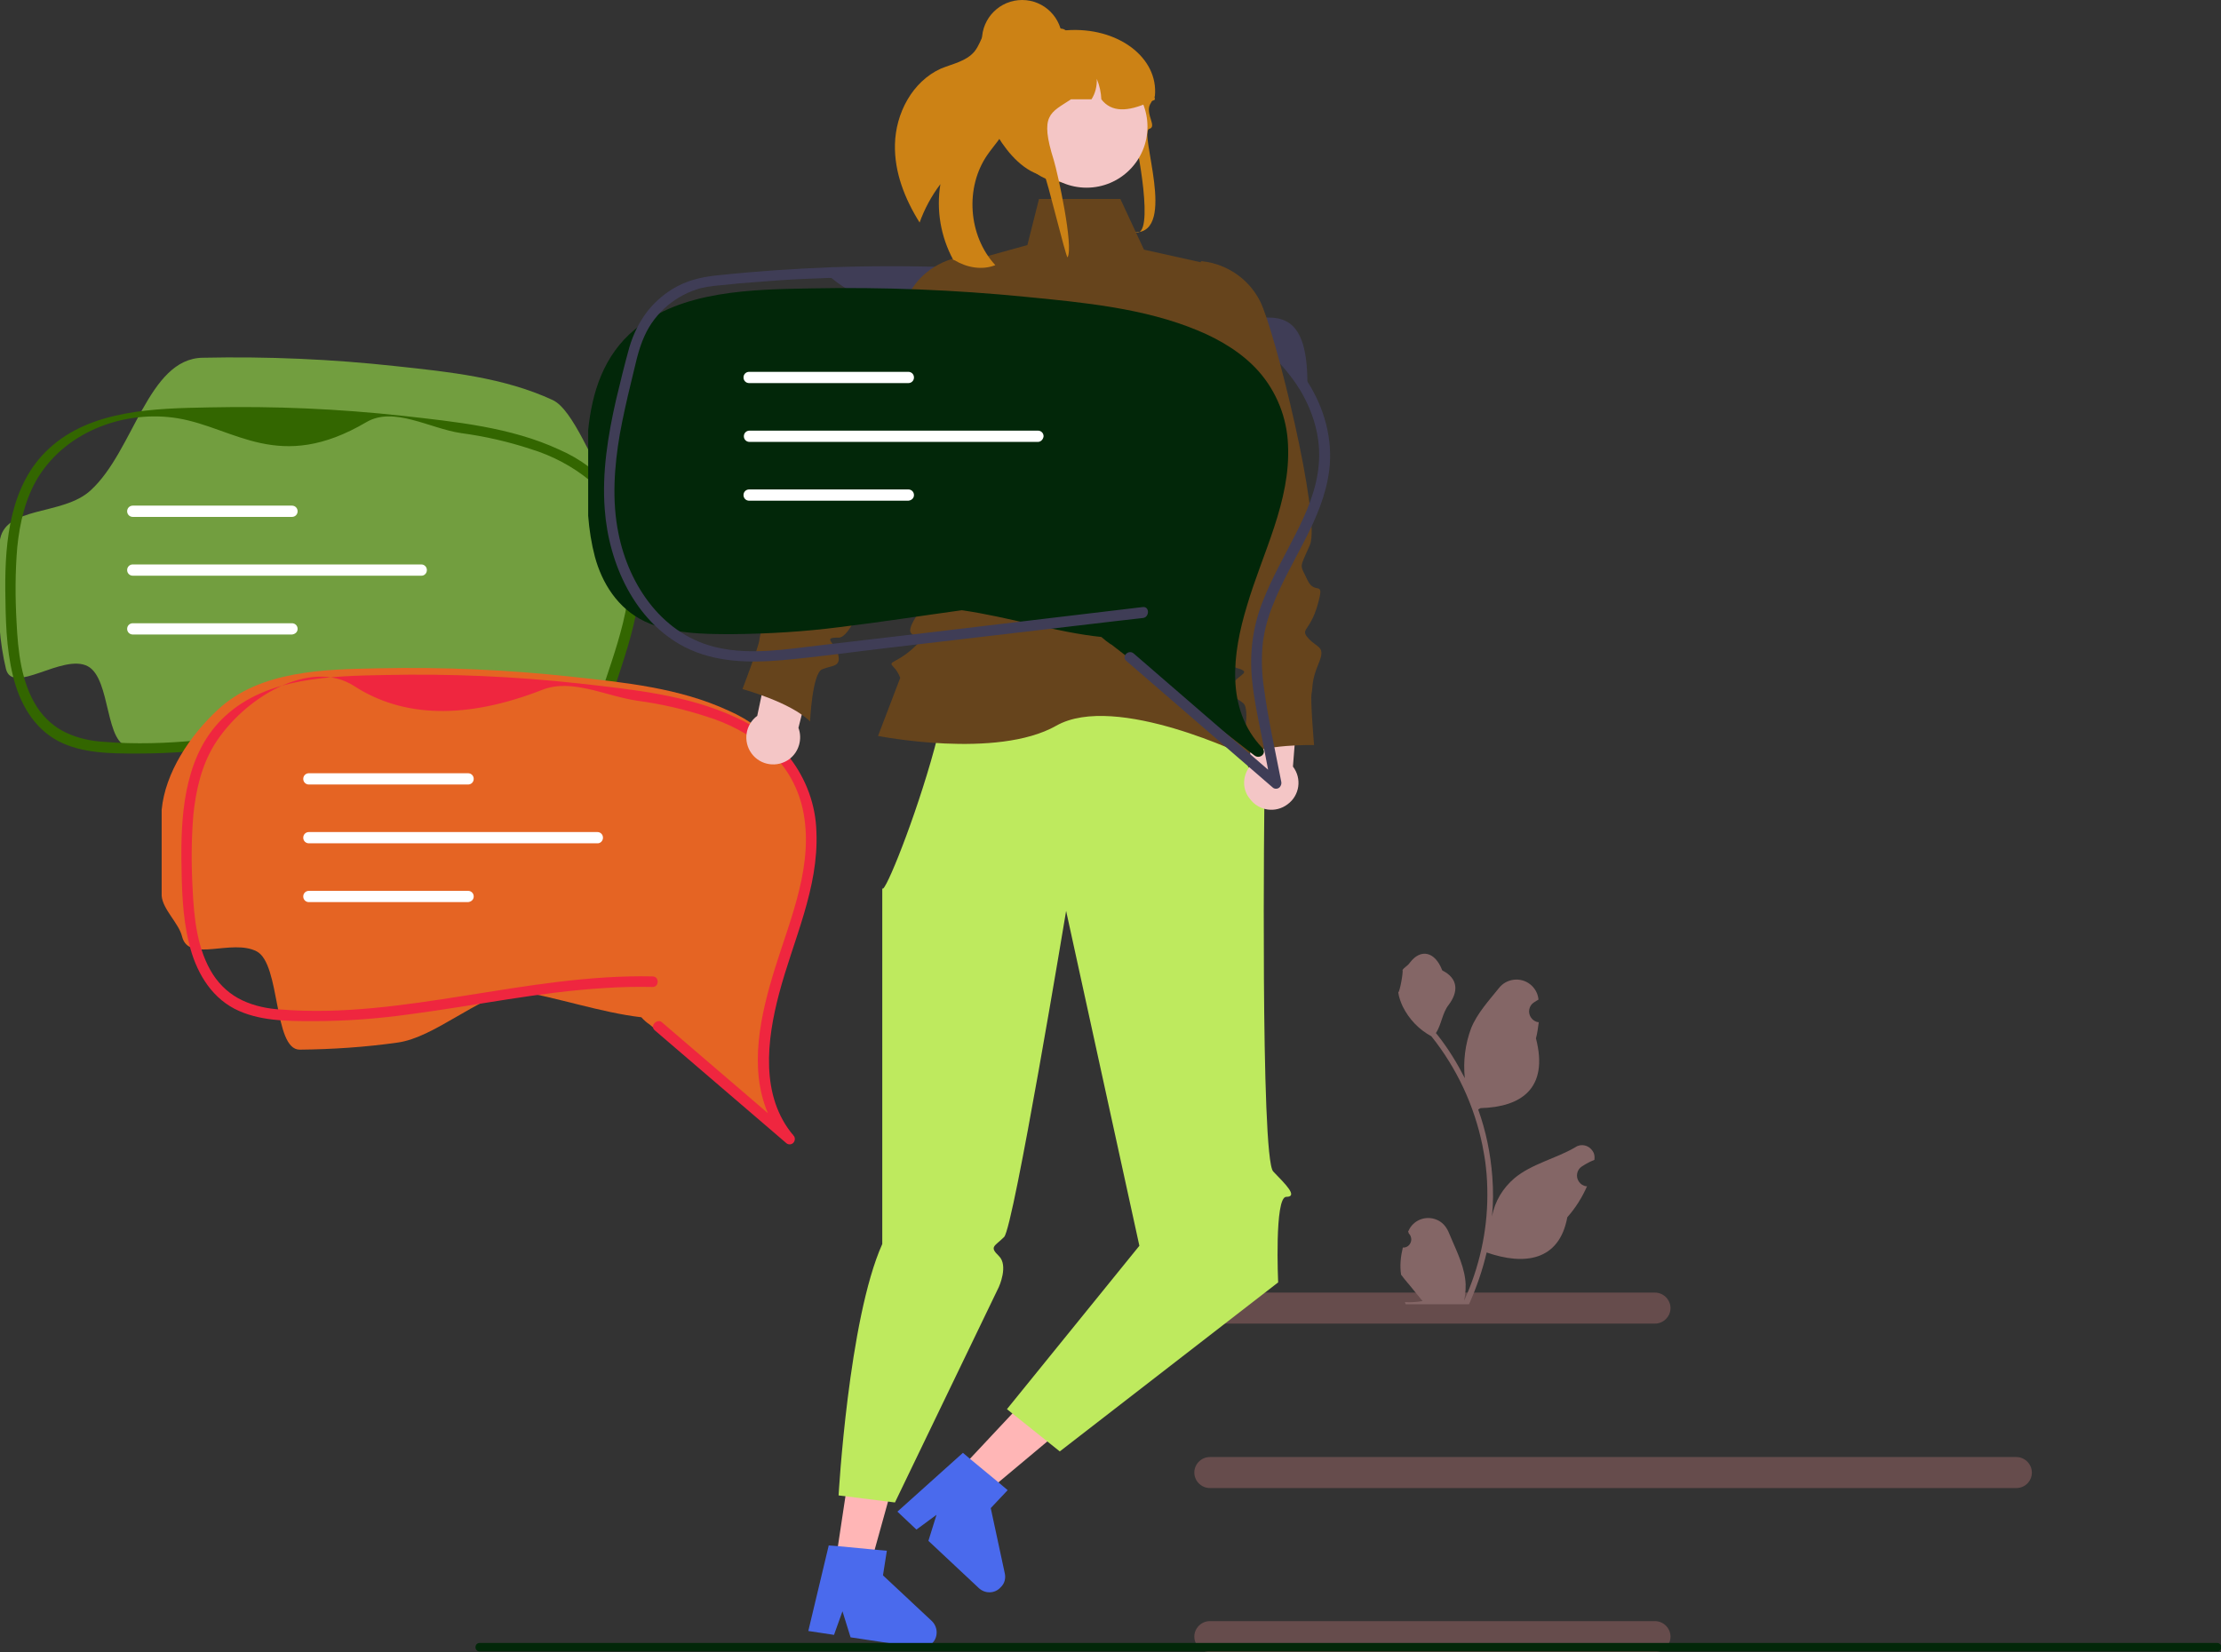 <?xml version="1.0" encoding="utf-8"?>
<!-- Generator: Adobe Illustrator 27.5.0, SVG Export Plug-In . SVG Version: 6.00 Build 0)  -->
<svg version="1.1" id="Layer_1" xmlns="http://www.w3.org/2000/svg" xmlns:xlink="http://www.w3.org/1999/xlink" x="0px" y="0px"
	 viewBox="0 0 630.6 469.2" style="enable-background:new 0 0 630.6 469.2;" xml:space="preserve">
<rect x="0" y="0" width="630.6" height="469.2" fill="#333333" stroke="none"/>
<style type="text/css">
	.st0{fill:#3F3D56;}
	.st1{fill:#729E3F;}
	.st2{fill:#336600;}
	.st3{fill:#FFFFFF;}
	.st4{fill:#E56423;}
	.st5{fill:#EF263F;}
	.st6{fill:#664C4C;}
	.st7{fill:#FFB6B6;}
	.st8{fill:#4A6AED;}
	.st9{fill:#BEEA5E;}
	.st10{fill:#66441C;}
	.st11{fill:#F4C6C6;}
	.st12{fill:#CC8215;}
	.st13{fill:#846666;}
	.st14{fill:#022709;}
</style>
<path class="st0" d="M236,78.9c18.6,15.5,39.2,2.5,59.1,1.5c9.2-0.5,18.4,1.8,27.4,3.4c8.6,1.6,17.2,3.9,25,7.7
	c8.6,4.1,15.9,10.5,21.1,18.4c1,1.6,2.6,0.4,2.6-1.5c-0.1-20.6-9-18.9-18.3-17.4c-8.8,1.4-16.3-7.3-25.1-9.2
	c-9.1-1.8-18.3-3.1-27.6-3.9c-10.1-1-20.1-1.7-30.2-2c-11.3-0.4-22.7-0.4-34,0C234.1,75.9,234.1,78.9,236,78.9z"/>
<path class="st1" d="M173.4,244.4c0.6,0.6,0.5,1.6-0.1,2.1c-0.6,0.5-1.5,0.5-2,0c-12.3-10.5-24.5-21-36.8-31.5c0,0,0,0,0,0
	c-0.9-0.6-1.7-1.3-2.4-2.1c-11.4-1.3-24-5.7-35.8-7.6c-10.5,1.6-20.9,3.4-31.5,4.8c-9.2,1.3-18.4,1.9-27.7,2
	c-7.5,0-5.4-19.3-12.2-22.9c-7.1-3.7-21.3,8.3-23.2,0.8c-0.9-3.8-1.5-7.7-1.8-11.6v-24.4c1-10.6,17.9-7.3,25.9-14.8
	C38,128,42,101.9,57.5,101.6c18.4-0.4,36.8,0.4,55,2.4c14.9,1.6,30.6,3.2,44.4,9.6c5.9,2.7,11.5,18.5,15.5,23.6
	c4.6,6,7.3,13.3,7.5,20.9c0.7,16.1-6.6,30.8-10.6,46C165.8,217.3,163.9,233.2,173.4,244.4z"/>
<path class="st2" d="M135.9,216.6c12.4,10.7,24.9,21.3,37.3,32c0.6,0.6,1.6,0.5,2.1-0.1c0.5-0.6,0.5-1.5,0-2
	c-9.5-11.2-7.6-27.1-4.1-40.3c4-15.2,11.3-29.9,10.6-46c-0.2-7.6-2.9-14.9-7.5-20.9c-4.2-5-9.5-9-15.5-11.6
	c-13.8-6.4-29.4-7.9-44.4-9.6c-18.3-2-36.6-2.8-55-2.4c-15.4,0.3-33.5,0.6-45.5,11.7c-11,10.1-12.5,26.1-12.4,40.1
	c0.1,8.1,0.2,16.5,2.2,24.5c1.8,7.5,5.8,14.8,12.9,18.5C23.4,214,31.5,214,39,214c9.3,0,18.5-0.7,27.7-2c18.3-2.4,36.5-6.3,55-7.4
	c4.5-0.3,9.1-0.4,13.6-0.3c1.9,0,1.9-3,0-3c-18-0.4-35.8,2.7-53.5,5.5c-17.1,2.7-34.6,5.3-52,3.9c-3.8-0.2-7.6-1-11-2.6
	c-3.4-1.6-6.2-4.1-8.3-7.3c-4.5-7-5.4-15.9-5.8-24.1c-0.4-7.1-0.4-14.2,0.2-21.3c0.7-6.9,2.3-13.9,5.9-19.8
	c8.4-13.6,25.3-19.2,39.7-16.8c16.2,2.7,28.7,15.7,53.5,1.1c7.8-4.6,18,1.8,26.9,3.1c6.7,0.9,13.3,2.4,19.7,4.5
	c6.2,1.9,11.9,4.9,16.9,9c5.3,4.4,8.9,10.5,10.4,17.2c3.4,15.5-3.4,30.9-7.9,45.4c-4,12.9-7.5,28-2,41c1.3,3,3,5.8,5.1,8.3l2.1-2.1
	c-12.4-10.7-24.9-21.3-37.3-32C136.6,213.2,134.4,215.3,135.9,216.6z"/>
<path class="st3" d="M82.9,146.8H37.7c-0.9,0-1.6-0.7-1.6-1.6s0.7-1.6,1.6-1.6c0,0,0,0,0,0h45.2c0.9,0,1.6,0.7,1.6,1.6
	C84.5,146.1,83.8,146.8,82.9,146.8z"/>
<path class="st3" d="M82.9,180.2H37.7c-0.9,0-1.6-0.7-1.6-1.6s0.7-1.6,1.6-1.6c0,0,0,0,0,0h45.2c0.9,0,1.6,0.7,1.6,1.6
	C84.5,179.5,83.8,180.1,82.9,180.2z"/>
<path class="st3" d="M119.7,163.5H37.7c-0.9,0-1.6-0.7-1.6-1.6s0.7-1.6,1.6-1.6c0,0,0,0,0,0h81.9c0.9,0,1.6,0.7,1.6,1.6
	C121.2,162.8,120.5,163.5,119.7,163.5z"/>
<path class="st4" d="M223.4,320.4c0.6,0.6,0.5,1.6-0.1,2.1c-0.6,0.5-1.5,0.5-2,0c-12.3-10.5-24.5-21-36.8-31.5c0,0,0,0,0,0
	c-0.9-0.6-1.7-1.3-2.4-2.1c-11.4-1.3-24-5.7-35.8-7.6c-10.5,1.6-22.9,13.4-33.5,14.8c-9.2,1.3-18.4,1.9-27.7,2
	c-7.5,0-5.4-24.3-12.2-27.9c-7.1-3.7-19.3,3.3-21.2-4.2c-0.9-3.8-5.5-7.7-5.8-11.6v-24.4c1-10.6,8-21.1,16-28.5
	c12-11.1,30.1-11.4,45.5-11.7c18.4-0.4,36.8,0.4,55,2.4c14.9,1.6,30.6,3.2,44.4,9.6c6,2.6,11.3,6.6,15.5,11.6
	c4.6,6,7.3,13.3,7.5,20.9c0.7,16.1-6.6,30.8-10.6,46C215.8,293.3,213.9,309.2,223.4,320.4z"/>
<path class="st5" d="M185.9,292.6c12.4,10.7,24.9,21.3,37.3,32c0.6,0.6,1.6,0.5,2.1-0.1c0.5-0.6,0.5-1.5,0-2
	c-9.5-11.2-7.6-27.1-4.1-40.3c4-15.2,11.3-29.9,10.6-46c-0.2-7.6-2.9-14.9-7.5-20.9c-4.2-5-9.5-9-15.5-11.6
	c-13.8-6.4-29.4-7.9-44.4-9.6c-18.3-2-36.6-2.8-55-2.4c-15.4,0.3-33.5,0.6-45.5,11.7c-11,10.1-12.5,26.1-12.4,40.1
	c0.1,8.1,0.2,16.5,2.2,24.5c1.8,7.5,5.8,14.8,12.9,18.5C73.4,290,81.5,290,89,290c9.3,0,18.5-0.7,27.7-2c18.3-2.4,36.5-6.3,55-7.4
	c4.5-0.3,9.1-0.4,13.6-0.3c1.9,0,1.9-3,0-3c-18-0.4-35.8,2.7-53.5,5.5c-17.1,2.7-34.6,5.3-52,3.9c-3.8-0.2-7.6-1-11-2.6
	c-3.4-1.6-6.2-4.1-8.3-7.3c-4.5-7-5.4-15.9-5.8-24.1c-0.4-7.1-0.4-14.2,0.2-21.3c0.7-6.9,2.3-13.9,5.9-19.8
	c8.4-13.6,27.4-24.7,39.7-16.8c14,9.1,32,9.5,53.5,1.1c8.4-3.3,18,1.8,26.9,3.1c6.7,0.9,13.3,2.4,19.7,4.5c6.2,1.9,11.9,4.9,16.9,9
	c5.3,4.4,8.9,10.5,10.4,17.2c3.4,15.5-3.4,30.9-7.9,45.4c-4,12.9-7.5,28-2,41c1.3,3,3,5.8,5.1,8.3l2.1-2.1
	c-12.4-10.7-24.9-21.3-37.3-32C186.6,289.2,184.4,291.3,185.9,292.6z"/>
<path class="st3" d="M132.9,222.8H87.7c-0.9,0-1.6-0.7-1.6-1.6s0.7-1.6,1.6-1.6c0,0,0,0,0,0h45.2c0.9,0,1.6,0.7,1.6,1.6
	C134.5,222.1,133.8,222.8,132.9,222.8z"/>
<path class="st3" d="M132.9,256.2H87.7c-0.9,0-1.6-0.7-1.6-1.6s0.7-1.6,1.6-1.6c0,0,0,0,0,0h45.2c0.9,0,1.6,0.7,1.6,1.6
	C134.5,255.5,133.8,256.1,132.9,256.2z"/>
<path class="st3" d="M169.7,239.5H87.7c-0.9,0-1.6-0.7-1.6-1.6s0.7-1.6,1.6-1.6c0,0,0,0,0,0h81.9c0.9,0,1.6,0.7,1.6,1.6
	C171.2,238.8,170.5,239.5,169.7,239.5z"/>
<path class="st6" d="M469.9,375.9H343.5c-2.4,0-4.4-2-4.4-4.4s2-4.4,4.4-4.4h126.4c2.4,0,4.4,2,4.4,4.4S472.3,375.9,469.9,375.9z"/>
<path class="st6" d="M469.9,469.2H343.5c-2.4,0-4.4-2-4.4-4.4s2-4.4,4.4-4.4h126.4c2.4,0,4.4,2,4.4,4.4S472.3,469.2,469.9,469.2z"/>
<path class="st6" d="M572.5,422.6h-229c-2.4,0-4.4-2-4.4-4.4s2-4.4,4.4-4.4h229c2.4,0,4.4,2,4.4,4.4S575,422.6,572.5,422.6z"/>
<polygon class="st7" points="272.2,417.7 279.4,424.4 309.4,399.3 298.8,389.3 "/>
<path class="st8" d="M285.3,446.9l-4-18.6l4.8-5.1l-2.6-2.2l-8.1-6.7l-2-1.7l-18.6,16.7l5.4,5.1l5.7-4.2l-2.3,7.4l14.3,13.4
	c1.8,1.7,4.6,1.6,6.2-0.2C285.2,449.8,285.6,448.3,285.3,446.9L285.3,446.9z"/>
<polygon class="st7" points="237.2,443.8 246.9,445.3 257.4,407.5 243,405.3 "/>
<path class="st8" d="M264.6,460.4l-13.9-13l1.1-7l-3.4-0.3l-10.5-1l-2.6-0.2l-5.8,24.3l7.3,1.1l2.4-6.7l2.3,7.4l19.4,2.9
	c2.4,0.4,4.7-1.3,5-3.7C266.1,462.8,265.6,461.4,264.6,460.4z"/>
<path class="st9" d="M331,175.8l28,50.1c0,0-1.2,103,2.5,106.8s7.1,7.2,3.7,7.2s-2.3,24.3-2.3,24.3l-62,48l-15-12l37.6-46.4
	l-20.8-95.1c0,0-14.9,89.9-17.6,92.6s-4.3,2.7-1.5,5.4s0,8.8,0,8.8l-29.5,61.2l-16-2c0,0,2.8-50,12.4-71.4V251.8
	c-0.7,8.7,33.3-79.3,12.5-72.7C269.7,177,331,175.8,331,175.8z"/>
<path class="st10" d="M318.1,56.5H295l-3.3,13.1L274,74.5c0,0-8.8,58.3-1.4,63s2.2,19.4,2.2,19.4s-18.4,19.9-16.2,22.8
	s6.7-1.5,1.5,3.6s-8.1,4.4-6.6,5.9c0.9,0.9,1.6,2,2.1,3.3l-6.3,16.5c0,0,33.7,6.7,50.6-2.9s54.4,8.8,54.4,8.8s-1.9-9.7-3.5-11.1
	s-5.4,2.2-2.7-2.6s4.8-2.5,2.6-4.7s-11.8-31.6-11.8-31.6s-7.4-16.2,0.7-22.8s11.2-28.3,11.2-28.3L341,74.5l-16.2-3.6L318.1,56.5z"/>
<path class="st11" d="M226.7,206.7l5.6-22.2l-12.3-4.9l-5,23.7c-3.4,2.5-4.1,7.3-1.6,10.7c2.5,3.4,7.3,4.1,10.7,1.6
	C226.8,213.6,227.9,209.9,226.7,206.7L226.7,206.7z"/>
<path class="st10" d="M280.6,73l-0.4-0.1c-6.9-1.2-14,1.1-18.9,6.1c-6.3,6.5-34.3,54.5-33.3,62.6c0.9,7.5,1.3,5.8-2.1,9.7
	s-4.7-2-4.8,6s3,7.9-0.2,9.8s-5.4,0.6-4.8,6s-0.3,6.8-0.5,8.7s-4.8,13.9-4.8,13.9s13.7,3.7,19.2,9.2c0,0,0.6-13.6,3.4-14.8
	s5.4-0.6,4.6-4.1s-4.8-5,0.1-4.9s12.5-26,12.5-26l32.9-60L280.6,73z"/>
<path class="st11" d="M354.8,217.7l1-22.9l13.2-1.3l-1.9,24.2c2.6,3.4,1.9,8.2-1.5,10.7c-3.4,2.6-8.2,1.9-10.7-1.5
	C352.7,224.3,352.7,220.5,354.8,217.7L354.8,217.7z"/>
<path class="st10" d="M341,74.2l0.4,0c7,0.8,13.1,5,16.3,11.2c4.2,8,17.5,62,14.2,69.4c-3,6.9-2.9,5.2-0.7,9.9s5.1-0.6,2.9,7.1
	s-5.1,6.7-2.6,9.5s5,2.1,2.9,7.1s-1.6,6.6-2,8.5s0.7,14.7,0.7,14.7s-14.1-0.4-21,3.3c0,0,3.3-13.2,0.9-15.2s-5-2.1-3.2-5.2
	s6-3.5,1.3-4.8s-4.6-28.5-4.6-28.5L332,94.5L341,74.2z"/>
<path class="st12" d="M254.1,41c-0.2,7.9,2.8,15.5,7,22.2c1.4-3.9,3.4-7.6,5.9-10.9c-1.2,7.4,0.1,14.9,3.6,21.4
	c0.1,0.1,0.3,0.2,0.4,0.2c3.5,2.1,7.8,2.9,11.6,1.4c-7.7-8.3-8.7-22.1-2.2-31.4c1.8-2.6,4.2-5,5.3-8c1.8-4.8,0.1-10.1-1-15.1
	c-1-4.7-1.2-10.2,1.9-13.6c-0.7-1-1.8-1.5-3-1.4c-1.9,0.3-3.3,1.9-4.2,3.7c-0.9,1.7-1.5,3.6-2.7,5.1c-2.3,2.8-6.2,3.5-9.6,4.9
	C259,23.2,254.3,32.2,254.1,41z"/>
<path class="st12" d="M321.6,36.5c-0.5-1.6,2.7,8.2,1.2,8.4c-6.9,0.8-16.5,4.9-21.3,6.9c-0.2,0-0.4-0.1-0.6-0.1
	c-0.5-0.1-1-0.1-1.5-0.2C288,49.3,283.7,32,283.7,31.9c0-0.8,1.9-22.1,4.8-22.5c0.8-0.1,1.5-0.1,2.3-0.1h7.3c1.5-0.3,3-0.5,4.6-0.7
	h0c14.7-1.1,26.3,7.8,25.2,18.7c0,0,0,0,0,0c-0.3,0.5-0.6,0.9-0.8,1.3c-0.2,0.4-0.4,0.8-0.6,1.1c-1.3,2.8,2.1,6.3-0.2,6.9
	c-3,0.9,8,29.4-4,29.4C328.1,67.9,322.9,40.9,321.6,36.5z"/>
<circle class="st11" cx="308.5" cy="36" r="17.3"/>
<path class="st12" d="M327.9,28.3c-0.3,0.2-0.6,0.3-0.9,0.4c-0.3,0.1-0.6,0.3-0.9,0.4c-5.8,2.6-10.5,2.9-13.4-0.9
	c-0.1-2-0.5-3.9-1.3-5.8c0.1,2-0.4,4.1-1.5,5.8h-5.8c-5.9,3.9-9,4.3-4.9,17.3c1.1,3.6,5.7,24.5,3.9,27.6c-0.5-0.1-6-23-6.5-23.1
	c-11.3-2.1-18.4-20.7-17.5-21.7c0-3,0.7-5.9,2-8.6c1.7-3.4,4.3-6.2,7.5-8.2c1.9-0.9,3.9-1.7,6-2.3c0.1,0,0.1,0,0.1,0
	c0.6-0.2,1.3-0.3,1.9-0.5c1.3-0.3,2.7-0.5,4-0.6c0.1,0,0.2,0,0.3,0c0.5,0,1.1,0.1,1.5,0.4c0,0,0,0,0,0c0.3,0.2,0.6,0.5,0.9,0.8
	c0.4,0.5,0.6,1.2,0.6,1.8h6.4c0.2,0,0.5,0,0.7,0c8.9,0.3,16,7.3,16.6,16.1C327.9,27.7,327.9,28,327.9,28.3z"/>
<circle class="st12" cx="290.2" cy="11.4" r="11.4"/>
<path class="st13" d="M398.3,354.3c1.3,0.1,2.3-0.9,2.4-2.2c0-0.7-0.2-1.3-0.7-1.8l-0.2-0.6c0,0,0-0.1,0.1-0.1
	c1.3-3.1,4.9-4.5,8-3.2c1.5,0.6,2.6,1.8,3.3,3.3c1.8,4.4,4.2,8.9,4.8,13.5c0.3,2.1,0.1,4.2-0.3,6.2c4.3-9.4,6.6-19.7,6.6-30
	c0-2.6-0.1-5.2-0.4-7.8c-0.2-2.1-0.6-4.2-1-6.3c-2.3-11.3-7.3-22-14.5-31c-3.5-1.9-6.3-4.8-8.1-8.4c-0.6-1.3-1.1-2.6-1.3-4.1
	c0.4,0.1,1.5-5.9,1.2-6.3c0.5-0.8,1.5-1.2,2.1-2.1c3-4,7.1-3.3,9.2,2.2c4.6,2.3,4.6,6.1,1.8,9.8c-1.8,2.3-2,5.5-3.6,8
	c0.2,0.2,0.3,0.4,0.5,0.6c3,3.8,5.5,7.9,7.7,12.2c-0.5-4.8,0.1-9.7,1.8-14.2c1.7-4.2,5-7.8,7.9-11.4c2.1-2.7,6.1-3.2,8.8-1.1
	c1.3,1,2.2,2.5,2.4,4.2c0,0.1,0,0.1,0,0.2c-0.4,0.2-0.8,0.5-1.3,0.8c-1.4,0.9-1.8,2.9-0.8,4.3c0.5,0.7,1.2,1.2,2.1,1.3l0.1,0
	c-0.2,1.5-0.4,3.1-0.8,4.6c3.7,14.3-4.3,19.5-15.7,19.8c-0.3,0.1-0.5,0.3-0.7,0.4c2.2,6.1,3.5,12.5,4,19c0.3,3.8,0.3,7.7-0.1,11.5
	l0-0.1c0.8-4.3,3.1-8.1,6.4-10.9c4.9-4.1,11.9-5.6,17.3-8.8c1.6-1.1,3.8-0.6,4.9,1.1c0.5,0.7,0.6,1.5,0.5,2.4l0,0.1
	c-0.8,0.3-1.6,0.7-2.3,1.1c-0.4,0.2-0.8,0.5-1.3,0.8c-1.4,0.9-1.8,2.9-0.8,4.3c0.5,0.7,1.2,1.2,2.1,1.3l0.1,0c0,0,0.1,0,0.1,0
	c-1.4,3.2-3.3,6.2-5.6,8.8c-2.3,12.5-12.3,13.7-22.9,10h0c-1.2,5.1-2.9,10-5,14.7h-18c-0.1-0.2-0.1-0.4-0.2-0.6c1.7,0.1,3.3,0,5-0.3
	c-1.3-1.6-2.7-3.3-4-4.9c0,0-0.1-0.1-0.1-0.1c-0.7-0.8-1.4-1.7-2-2.5l0,0C397.4,359.4,397.7,356.8,398.3,354.3L398.3,354.3z"/>
<path class="st14" d="M135,467.8c0,0.7,0.5,1.2,1.2,1.2c0,0,0,0,0,0h493.3c0.7,0,1.2-0.5,1.2-1.2s-0.5-1.2-1.2-1.2H136.2
	C135.5,466.6,135,467.1,135,467.8C135,467.8,135,467.8,135,467.8z"/>
<path class="st14" d="M358.4,212.4c1.4,1.5-0.7,3.4-2.3,2.1c-13.5-10.5-27.1-21-40.6-31.5c0,0,0,0-0.1,0c-0.9-0.6-1.8-1.3-2.7-2.1
	c-12.6-1.3-26.4-5.7-39.6-7.6c-11.6,1.6-23.1,3.4-34.7,4.8c-10.1,1.3-20.3,1.9-30.5,2c-8.3,0-17.3-0.1-24.8-3.6
	c-7.8-3.7-12.2-11-14.2-18.4c-1-3.8-1.6-7.7-1.9-11.6v-24.4c1.1-10.6,4.3-21.1,13.2-28.5c13.3-11.1,33.2-11.4,50.2-11.7
	c20.3-0.4,40.6,0.4,60.8,2.4c16.4,1.6,33.7,3.2,49,9.6c6.5,2.7,12.7,6.5,17.2,11.6c5.1,5.8,8,13.2,8.3,20.8
	c0.8,16.1-7.3,30.8-11.7,45.9C350,185.4,347.8,201.3,358.4,212.4z"/>
<path class="st3" d="M257.9,108.8h-45.2c-0.9,0-1.6-0.7-1.6-1.6s0.7-1.6,1.6-1.6c0,0,0,0,0,0h45.2c0.9,0,1.6,0.7,1.6,1.6
	C259.5,108.1,258.8,108.8,257.9,108.8z"/>
<path class="st3" d="M257.9,142.2h-45.2c-0.9,0-1.6-0.7-1.6-1.6s0.7-1.6,1.6-1.6c0,0,0,0,0,0h45.2c0.9,0,1.6,0.7,1.6,1.6
	C259.5,141.5,258.8,142.1,257.9,142.2z"/>
<path class="st3" d="M294.7,125.5h-81.9c-0.9,0-1.6-0.7-1.6-1.6s0.7-1.6,1.6-1.6c0,0,0,0,0,0h81.9c0.9,0,1.6,0.7,1.6,1.6
	C296.2,124.8,295.5,125.5,294.7,125.5z"/>
<path class="st0" d="M368.6,109.9c4.2,6.7,6.6,14.4,5.8,22.3c-0.6,6.8-3.4,13.3-6.5,19.4c-3.2,6.3-6.7,12.4-9.3,19
	c-2.9,7.2-3.9,14.9-3.1,22.6c0.5,5,1.5,9.9,2.5,14.8l2.9,15l2.5-1.5l-41.5-35.9c-1.5-1.3-3.6,0.9-2.1,2.1l41.5,35.9
	c0.6,0.6,1.6,0.5,2.1-0.1c0.3-0.4,0.5-0.9,0.4-1.4c-1.7-8.8-3.7-17.6-4.9-26.5c-0.7-4.5-0.8-9-0.3-13.5c0.5-3.4,1.4-6.8,2.7-10
	c5-13,14.3-24.4,16.1-38.5c1.1-8.9-1.4-17.7-6.1-25.1C370.2,106.8,367.6,108.3,368.6,109.9L368.6,109.9z"/>
<path class="st0" d="M324.5,172.4l-61.3,7.3l-30.7,3.6c-9.3,1.1-19.1,2.7-28.4,0.7c-15.7-3.3-25.5-17.5-28.5-32.5
	c-1.9-9.3-1.2-19,0.4-28.3c0.9-4.9,2-9.8,3.2-14.7c1.1-4.3,1.9-9,3.8-13.1c3-6.7,9-11.7,16.1-13.6c2.2-0.5,4.4-0.7,6.7-0.9
	c2.5-0.3,5-0.5,7.6-0.7c5.1-0.4,10.1-0.8,15.2-1c2.5-0.1,5.1-0.2,7.6-0.3c1.9-0.1,1.9-3.1,0-3c-10.5,0.4-21.1,1.1-31.6,2.2
	c-4.3,0.4-8.2,1.1-12.1,3.1c-3.3,1.7-6.3,4.2-8.6,7.1c-2.4,3.1-4.1,6.6-5.2,10.3c-1.4,5-2.6,10-3.8,15c-2.3,10.1-4,20.6-3.2,31
	c1.1,15.4,8.5,31.9,22.8,39.2c8.5,4.3,18.1,4.5,27.4,3.7c10.3-0.9,20.6-2.4,31-3.6l63.8-7.5l7.9-0.9
	C326.4,175.2,326.4,172.2,324.5,172.4L324.5,172.4z"/>
</svg>
